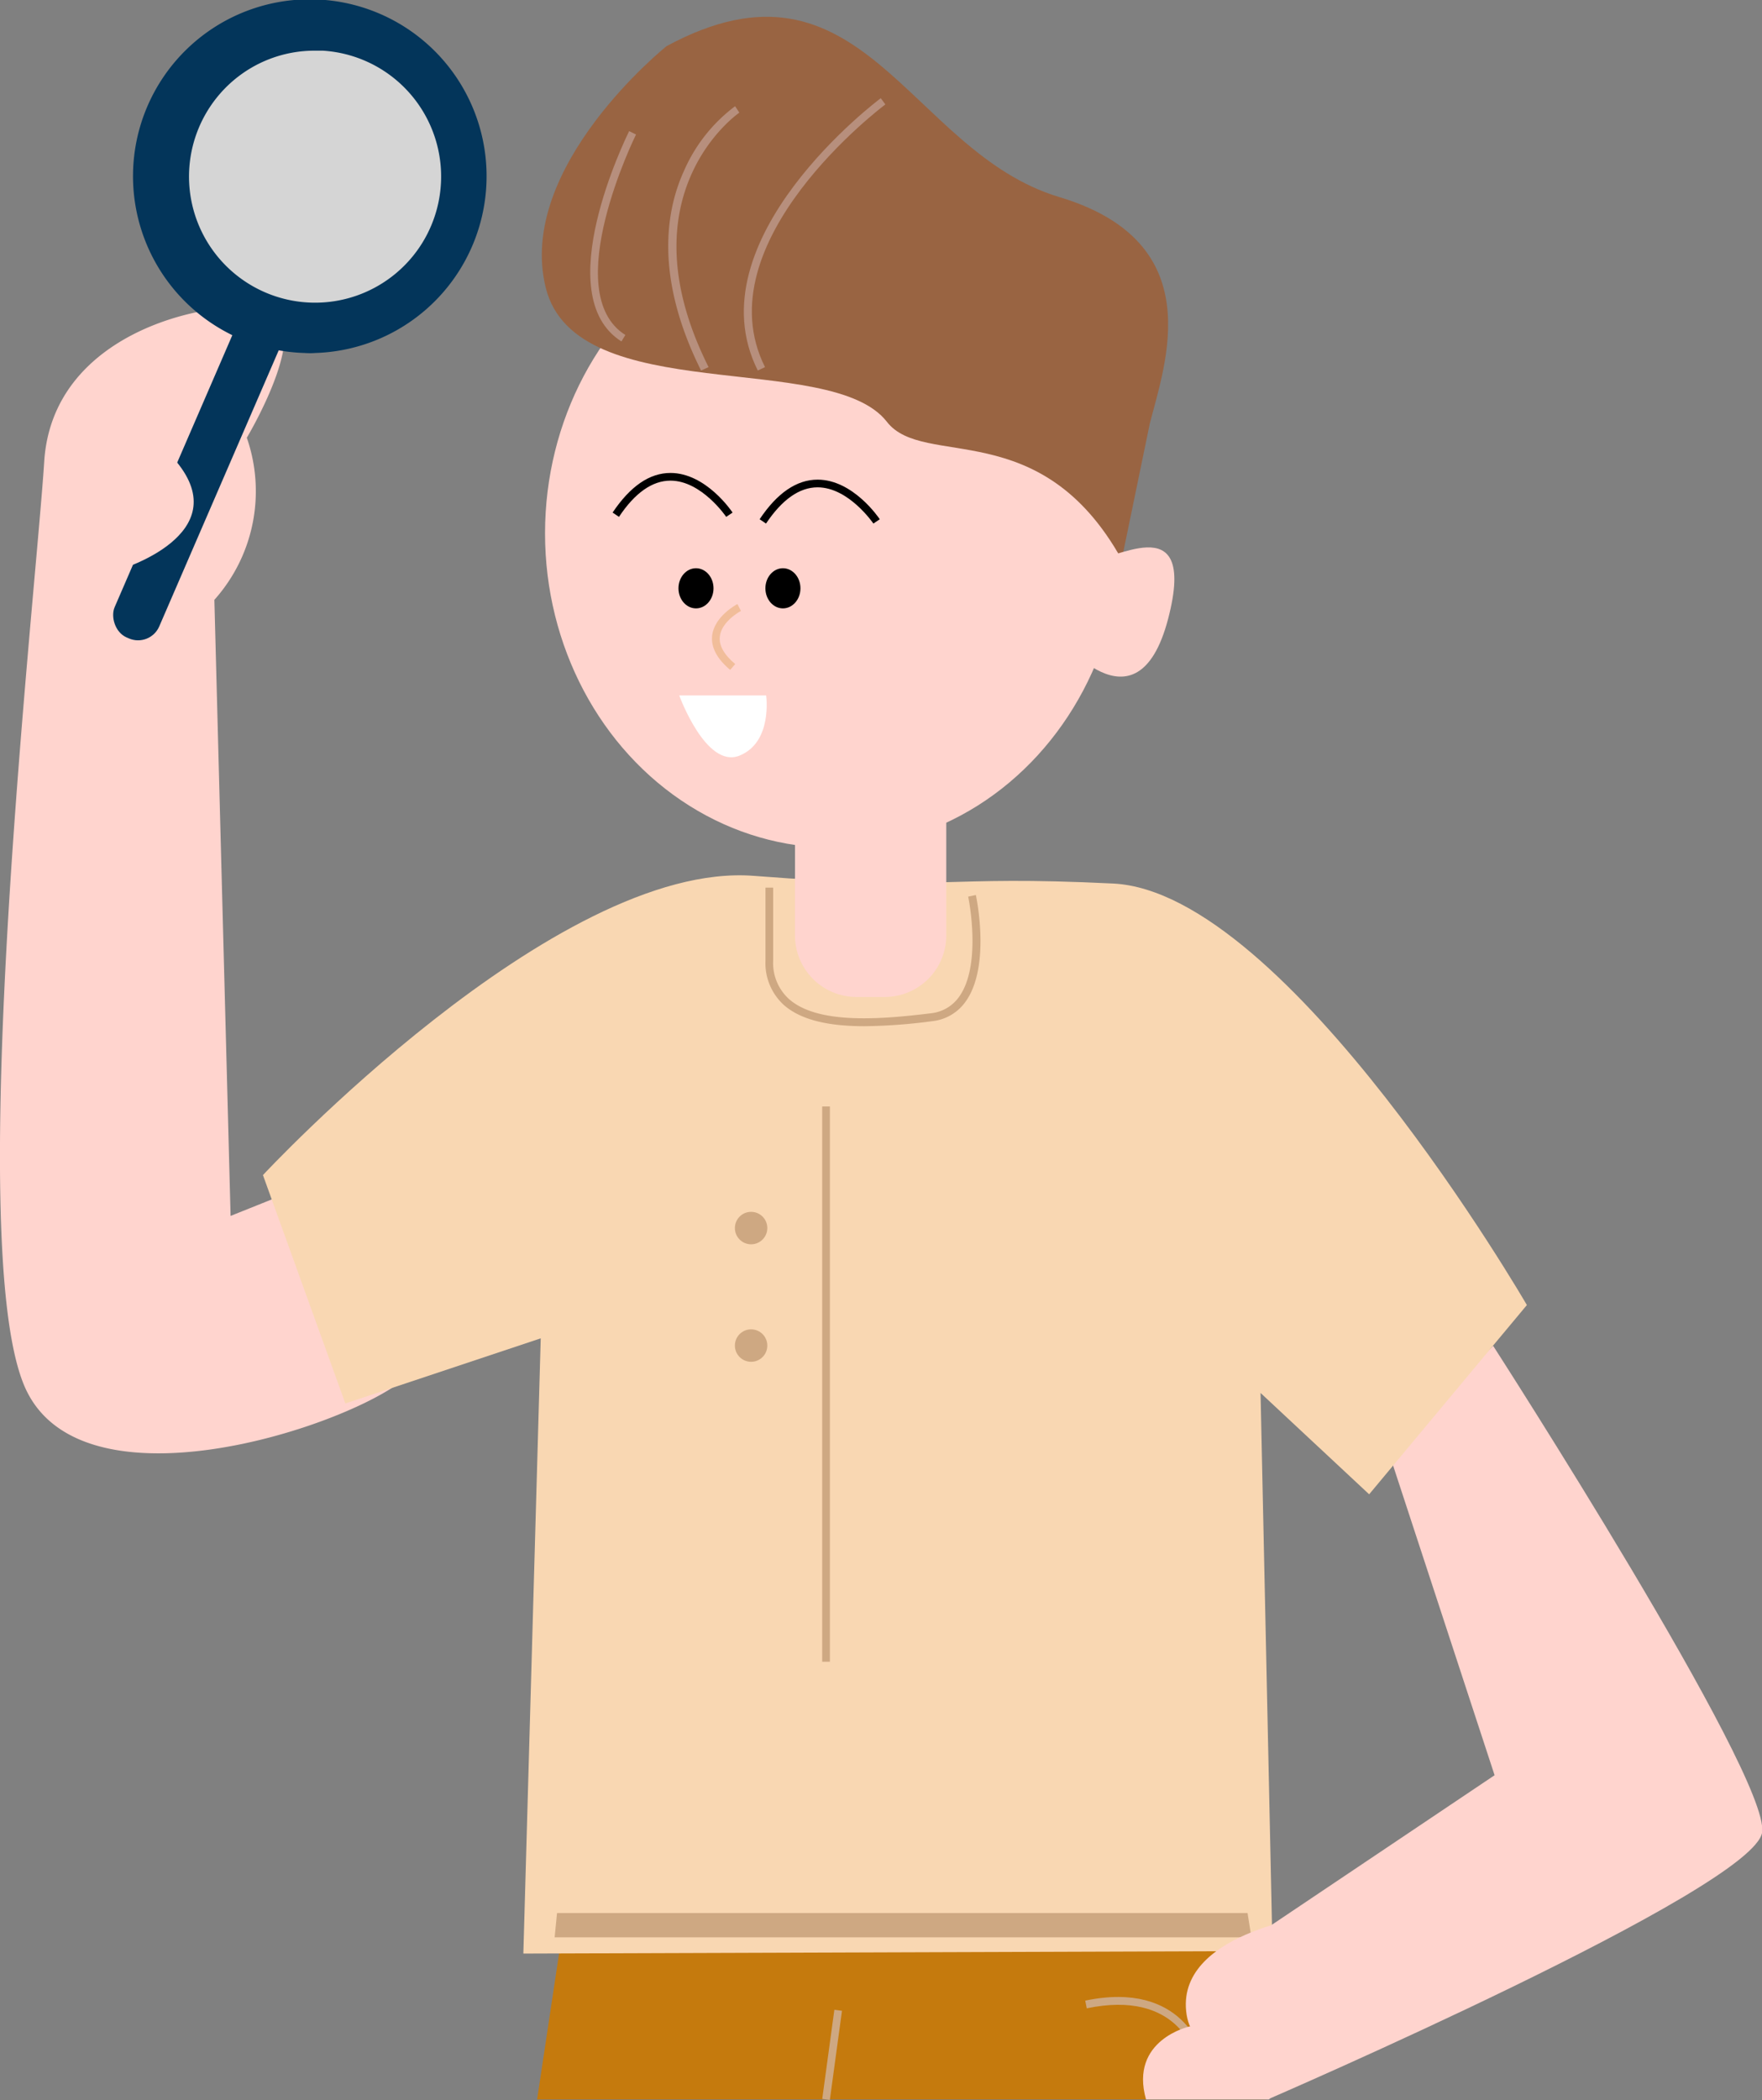 <svg xmlns="http://www.w3.org/2000/svg" viewBox="0 0 229.24 273.07"><rect x="0" y="0" width="229.24" height="273.07" fill="#808080" stroke="none"/><defs><style>.cls-1{fill:#ffd4ce;}.cls-2{fill:#996442;}.cls-3{fill:#c57a0d;}.cls-4{fill:#f1bd9a;}.cls-10,.cls-5{fill:#fff;}.cls-6{fill:#f9d7b2;}.cls-7{fill:#b78f7d;}.cls-8{fill:#cea882;}.cls-9{fill:#03355a;}.cls-10{opacity:0.67;}</style></defs><title>man</title><g id="圖層_2" data-name="圖層 2"><g id="圖層_1-2" data-name="圖層 1"><ellipse class="cls-1" cx="108.43" cy="69.35" rx="37.52" ry="40.89"/><path class="cls-2" d="M149.59,55.09c2-7.86,7.86-23.58-11.79-29.47S112.26-7.78,86.72,6c0,0-19.64,15.72-15.71,31.44s37.05,8,44.37,17.4c4.79,6.19,20-1.05,30.56,17.92"/><path class="cls-1" d="M194.26,175s36,55.87,35,63.25S164.92,273,164.92,273l-2-21,31.53-21.16L180.73,189Z"/><ellipse cx="101.86" cy="76.5" rx="2.28" ry="2.61"/><ellipse cx="90.55" cy="76.5" rx="2.28" ry="2.61"/><path d="M113.63,68.08s-3.2-4.71-7.26-4.71h0c-2.37,0-4.62,1.59-6.71,4.71l-.83-.56c2.28-3.42,4.82-5.15,7.54-5.15,4.6,0,7.95,4.94,8.09,5.15Z"/><polyline class="cls-3" points="161.75 250.87 164.74 273 69.88 273 73.21 250.87"/><path class="cls-1" d="M40.54,153.89,30,158.11,27.89,78a21.19,21.19,0,0,0,4.22-21.08s9.48-15.81,2.1-16.87-27.4,3.17-28.46,20S-4.79,161,3.12,180.1s51.12,2.25,51.12-3S40.54,153.89,40.54,153.89Z"/><path d="M94.48,67.21s-3.19-4.71-7.25-4.71h0c-2.36,0-4.62,1.58-6.7,4.71l-.83-.56C82,63.23,84.5,61.5,87.23,61.5c4.59,0,7.94,4.94,8.08,5.15Z"/><path class="cls-4" d="M95,87.11c-1.72-1.44-2.51-2.94-2.35-4.44.28-2.53,3.17-4.06,3.29-4.12l.46.89s-2.54,1.34-2.75,3.34c-.13,1.15.55,2.35,2,3.57Z"/><path class="cls-5" d="M99.68,90.43H88.37s3.48,9.57,7.83,7.83S99.68,90.43,99.68,90.43Z"/><path class="cls-6" d="M198.65,169.7S167.53,116,144.83,114.89s-20.91,1-46.75-1-63.87,38.91-63.87,38.91l10.72,29.7,25.42-8.47-2.26,80,97.47-.33L164,181.13l14.13,13.18Z"/><path class="cls-1" d="M111.43,100.14h3.68a8,8,0,0,1,8,8v21.51a0,0,0,0,1,0,0H103.43a0,0,0,0,1,0,0V108.14A8,8,0,0,1,111.43,100.14Z" transform="translate(226.54 229.78) rotate(-180)"/><path class="cls-7" d="M80.85,44.4c-9.49-6,.59-26.48,1-27.35l.9.44c-.11.21-10.12,20.57-1.39,26.07Z"/><path class="cls-7" d="M91.21,48.18C85.14,36,86.64,27.34,89,22.19a20.93,20.93,0,0,1,6.64-8.38l.55.84c-.15.1-15.29,10.59-4,33.09Z"/><path class="cls-7" d="M98.59,48.18c-8.52-17,15.72-35.22,16-35.41l.6.81c-.24.17-23.81,17.86-15.66,34.16Z"/><rect class="cls-8" x="106.97" y="143.88" width="1" height="72.2"/><circle class="cls-8" cx="97.72" cy="159.69" r="2.11"/><circle class="cls-8" cx="97.72" cy="174.97" r="2.11"/><path class="cls-8" d="M155.47,267.32c-.09-.35-2.25-8.64-14.08-6.17l-.2-1c12.8-2.68,15.23,6.82,15.25,6.92Z"/><polyline class="cls-8" points="162.31 248.76 162.81 251.92 72.16 251.92 72.47 248.76"/><rect class="cls-8" x="102.41" y="266.7" width="11.7" height="1" transform="translate(-171.1 338.44) rotate(-82.25)"/><path class="cls-1" d="M142.84,72.19c.73,1.78,13.21-7.23,9.13,8.3S137.6,82.6,137.6,82.6"/><path class="cls-1" d="M154.76,263.51s-7.86,1.73-5.66,9.49h16l8.62-9.49Z"/><rect class="cls-9" x="22.47" y="39.43" width="6.32" height="45.39" rx="3" ry="3" transform="translate(24.48 129.32) rotate(-156.59)"/><path class="cls-1" d="M22.93,60,15.6,74.06S30.82,69.53,22.93,60Z"/><circle class="cls-10" cx="41" cy="22.97" r="19.69"/><path class="cls-9" d="M39.6,45.9a23,23,0,1,1,1.41,0C40.54,45.94,40.07,45.93,39.6,45.9ZM30.12,10.68A16.4,16.4,0,1,0,42,6.59l-1,0A16.29,16.29,0,0,0,30.12,10.68Z"/><path class="cls-1" d="M172.24,248.86s-19,2.11-17.92,12.65,20,1.06,20,1.06Z"/><path class="cls-8" d="M112.45,133.44c-4.27,0-8.1-.67-10.46-2.75a7.35,7.35,0,0,1-2.4-5.78v-9.49h1v9.49a6.32,6.32,0,0,0,2.06,5c3.63,3.21,11.37,2.73,18.46,1.85a5.13,5.13,0,0,0,3.69-2.17c3-4.22,1.17-13,1.16-13l1-.21c.08.37,1.94,9.25-1.31,13.83a6.1,6.1,0,0,1-4.38,2.58A71.42,71.42,0,0,1,112.45,133.44Z"/></g></g></svg>